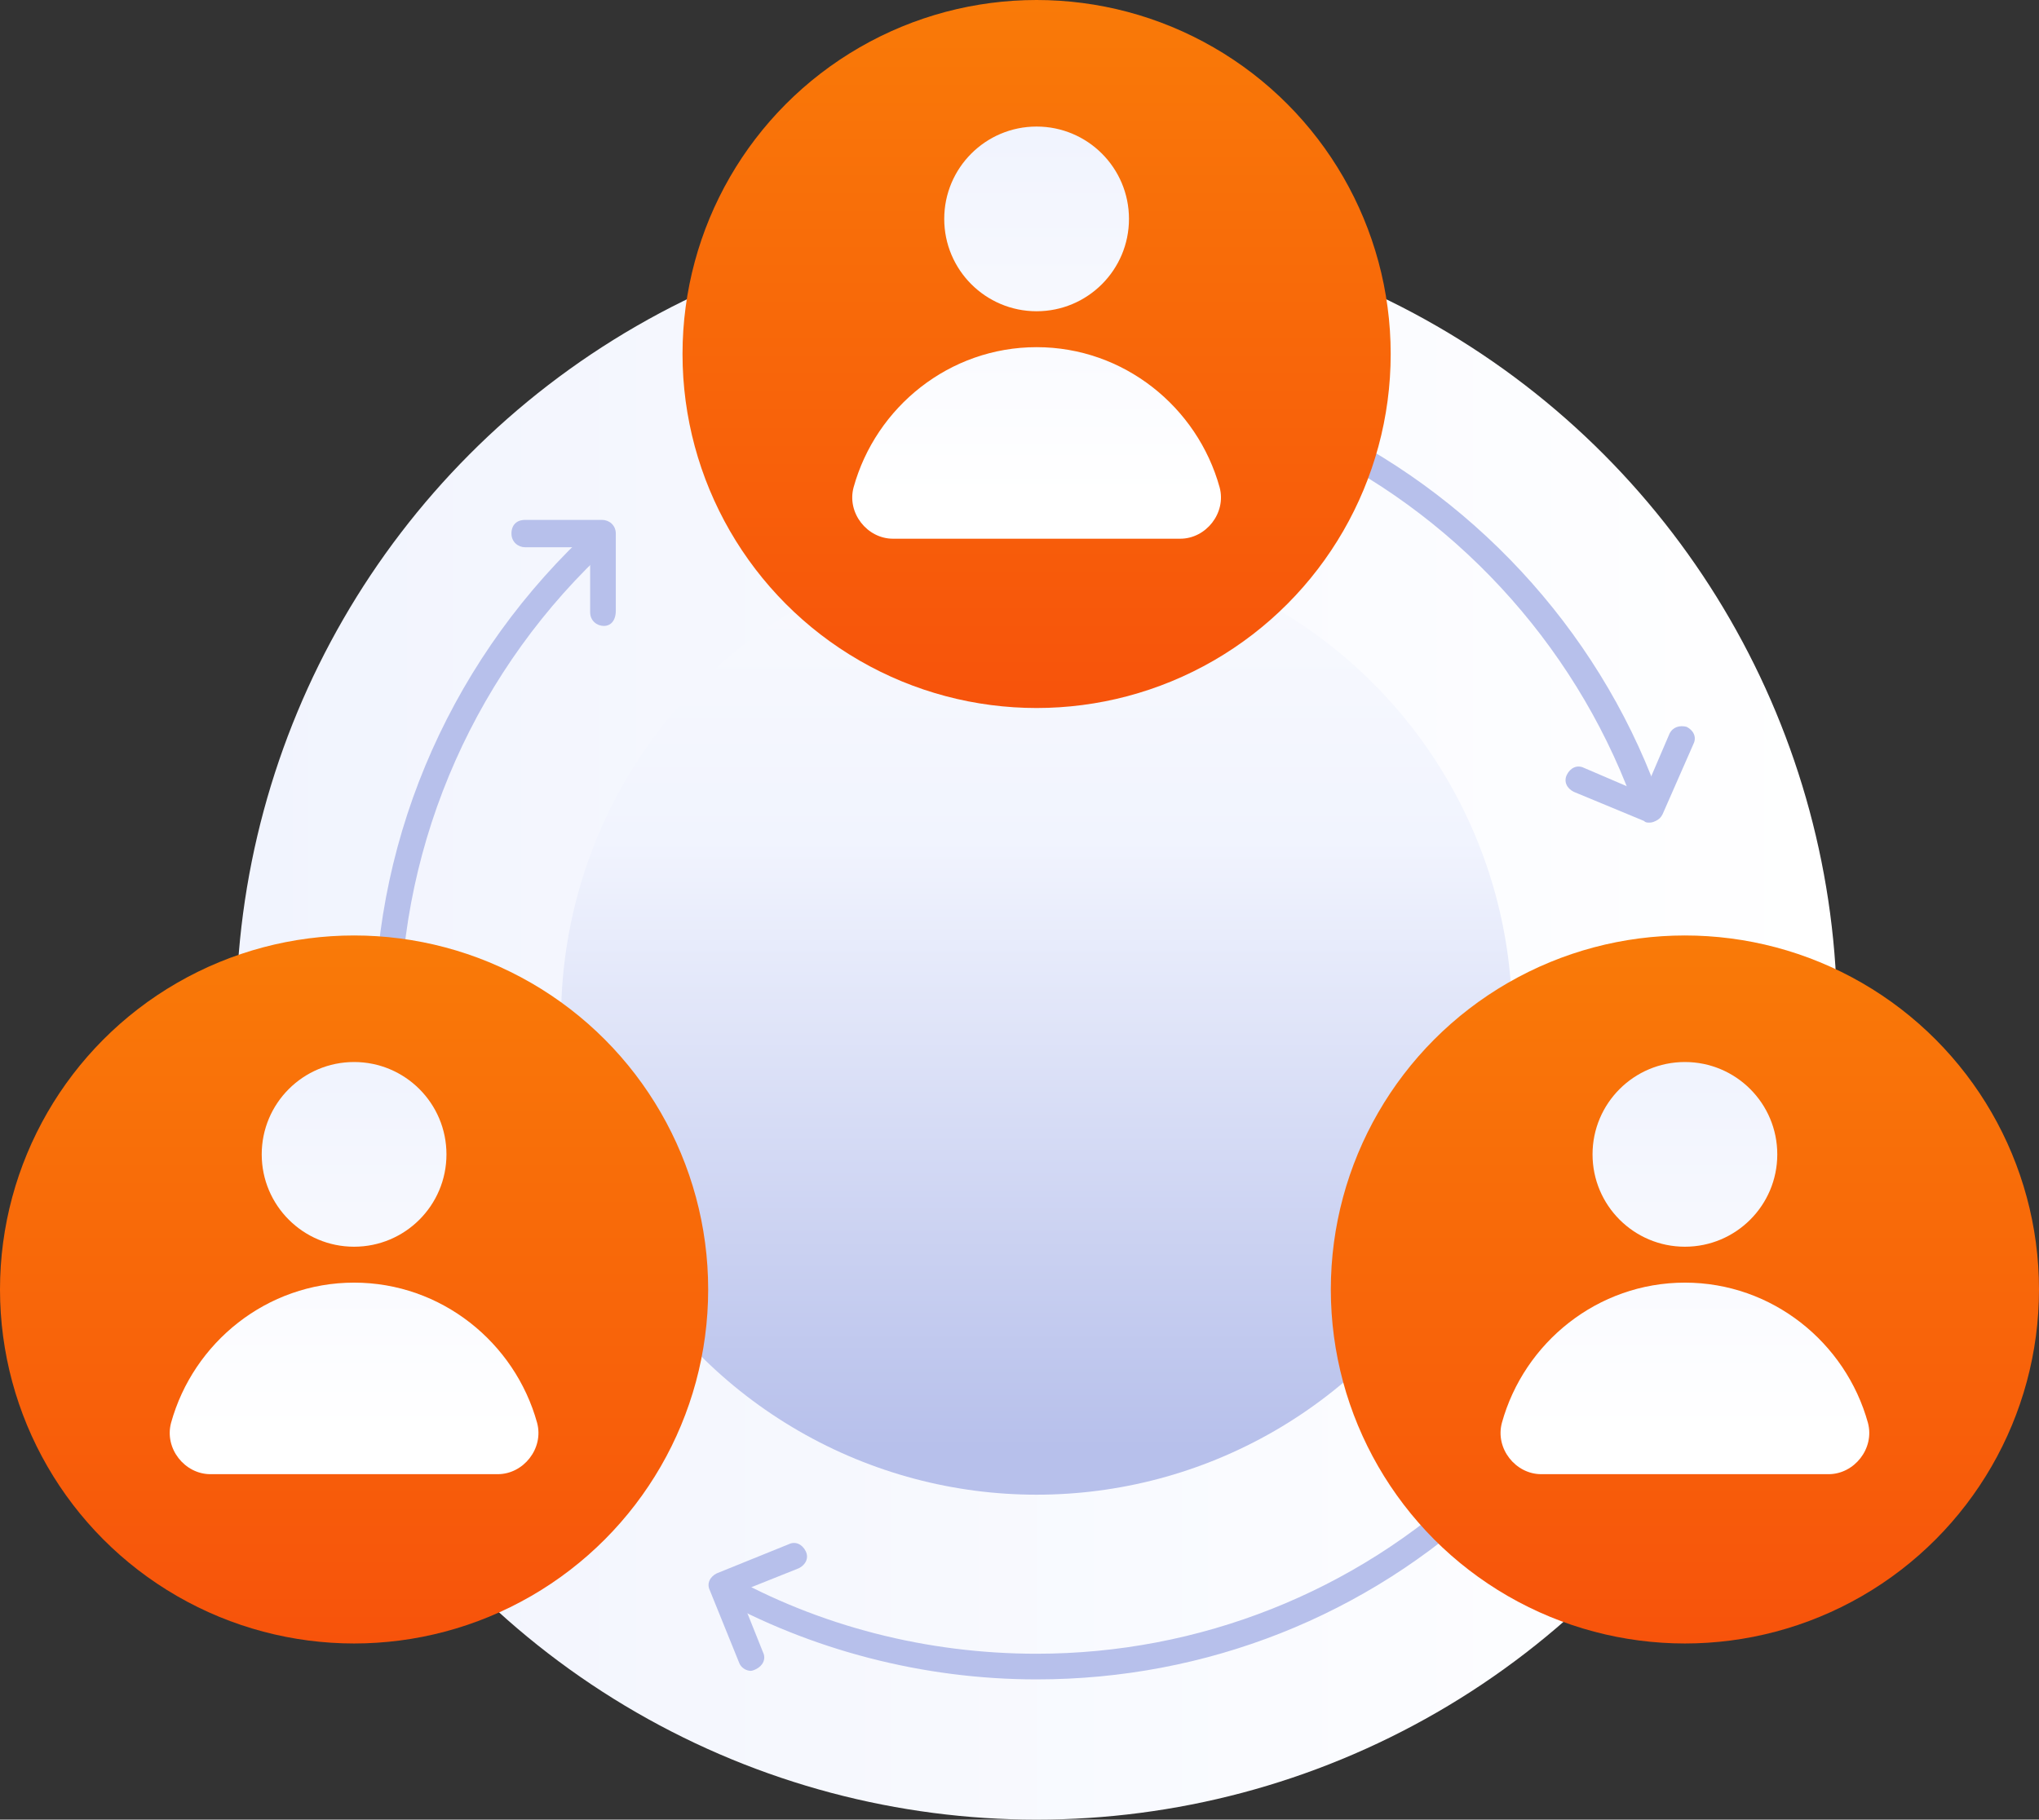<?xml version="1.0" encoding="utf-8"?>
<!-- Generator: Adobe Illustrator 22.1.0, SVG Export Plug-In . SVG Version: 6.00 Build 0)  -->
<!DOCTYPE svg PUBLIC "-//W3C//DTD SVG 1.1//EN" "http://www.w3.org/Graphics/SVG/1.1/DTD/svg11.dtd">
<svg version="1.1" xmlns="http://www.w3.org/2000/svg" xmlns:xlink="http://www.w3.org/1999/xlink" x="0px" y="0px"
	 viewBox="0 0 119.2 106.4" style="enable-background:new 0 0 119.2 106.4;" xml:space="preserve">
<rect x="0" y="0" width="119.2" height="106.4" fill="#333333" stroke="none"/>
<style type="text/css">
	.st0{fill:url(#SVGID_1_);}
	.st1{fill:#B7C0EB;}
	.st2{fill:url(#SVGID_2_);}
	.st3{fill:url(#SVGID_3_);}
	.st4{fill:url(#SVGID_4_);}
	.st5{fill:url(#SVGID_5_);}
	.st6{fill:url(#SVGID_6_);}
	.st7{fill:url(#SVGID_7_);}
	.st8{fill:url(#SVGID_8_);}
	.st9{fill:url(#SVGID_9_);}
	.st10{fill:url(#SVGID_10_);}
	.st11{fill:url(#SVGID_11_);}
</style>
<g id="Layer_1">
</g>
<g id="Isolation_Mode">
	<linearGradient id="SVGID_1_" gradientUnits="userSpaceOnUse" x1="13.76" y1="59.591" x2="107.399" y2="59.591">
		<stop  offset="0" style="stop-color:#F1F4FE"/>
		<stop  offset="1" style="stop-color:#FFFFFF"/>
	</linearGradient>
	<circle class="st0" cx="60.6" cy="59.6" r="46.8"/>
	<path class="st1" d="M23.4,59.6h-1.5c0-11,4.7-21.4,12.8-28.8l1,1.1C27.9,39,23.4,49.1,23.4,59.6z"/>
	<path class="st1" d="M60.6,98.2c-6.6,0-13.2-1.7-18.9-4.9l0.7-1.3c5.5,3.1,11.8,4.7,18.2,4.7c9.5,0,18.6-3.6,25.5-10.1l1,1.1
		C79.9,94.5,70.5,98.2,60.6,98.2z"/>
	<path class="st1" d="M95.7,47.6c-3.2-9.3-10.1-17.1-18.9-21.4l0.7-1.3c9.2,4.5,16.4,12.6,19.7,22.3L95.7,47.6z"/>
	<linearGradient id="SVGID_2_" gradientUnits="userSpaceOnUse" x1="60.579" y1="84.627" x2="60.579" y2="17.512">
		<stop  offset="0" style="stop-color:#B7C0EB"/>
		<stop  offset="0.528" style="stop-color:#F1F4FE"/>
		<stop  offset="1" style="stop-color:#FFFFFF"/>
	</linearGradient>
	<circle class="st2" cx="60.6" cy="59.6" r="27.8"/>
	<g>
		<linearGradient id="SVGID_3_" gradientUnits="userSpaceOnUse" x1="60.579" y1="41.377" x2="60.579" y2="-0.86">
			<stop  offset="0" style="stop-color:#F7530B"/>
			<stop  offset="1" style="stop-color:#F97B08"/>
		</linearGradient>
		<circle class="st3" cx="60.6" cy="20.7" r="20.7"/>
		<g>
			<linearGradient id="SVGID_4_" gradientUnits="userSpaceOnUse" x1="60.569" y1="8.165" x2="60.569" y2="31.078">
				<stop  offset="0" style="stop-color:#F1F4FE"/>
				<stop  offset="1" style="stop-color:#FFFFFF"/>
			</linearGradient>
			<circle class="st4" cx="60.6" cy="12.8" r="5.4"/>
			<linearGradient id="SVGID_5_" gradientUnits="userSpaceOnUse" x1="60.569" y1="6.165" x2="60.569" y2="29.078">
				<stop  offset="0" style="stop-color:#F1F4FE"/>
				<stop  offset="1" style="stop-color:#FFFFFF"/>
			</linearGradient>
			<path class="st5" d="M69,31.5c1.5,0,2.7-1.5,2.3-3c-1.3-4.7-5.6-8.2-10.7-8.2c-5.1,0-9.4,3.5-10.7,8.2c-0.4,1.5,0.8,3,2.3,3H69z"
				/>
		</g>
	</g>
	<g>
		<linearGradient id="SVGID_6_" gradientUnits="userSpaceOnUse" x1="98.515" y1="96.129" x2="98.515" y2="53.892">
			<stop  offset="0" style="stop-color:#F7530B"/>
			<stop  offset="1" style="stop-color:#F97B08"/>
		</linearGradient>
		<circle class="st6" cx="98.5" cy="75.4" r="20.7"/>
		<g>
			<linearGradient id="SVGID_7_" gradientUnits="userSpaceOnUse" x1="98.504" y1="62.917" x2="98.504" y2="85.83">
				<stop  offset="0" style="stop-color:#F1F4FE"/>
				<stop  offset="1" style="stop-color:#FFFFFF"/>
			</linearGradient>
			<circle class="st7" cx="98.5" cy="67.5" r="5.4"/>
			<linearGradient id="SVGID_8_" gradientUnits="userSpaceOnUse" x1="98.504" y1="60.917" x2="98.504" y2="83.83">
				<stop  offset="0" style="stop-color:#F1F4FE"/>
				<stop  offset="1" style="stop-color:#FFFFFF"/>
			</linearGradient>
			<path class="st8" d="M106.9,86.2c1.5,0,2.7-1.5,2.3-3c-1.3-4.7-5.6-8.2-10.7-8.2c-5.1,0-9.4,3.5-10.7,8.2c-0.4,1.5,0.8,3,2.3,3
				H106.9z"/>
		</g>
	</g>
	<g>
		<linearGradient id="SVGID_9_" gradientUnits="userSpaceOnUse" x1="20.689" y1="96.129" x2="20.689" y2="53.892">
			<stop  offset="0" style="stop-color:#F7530B"/>
			<stop  offset="1" style="stop-color:#F97B08"/>
		</linearGradient>
		<circle class="st9" cx="20.7" cy="75.4" r="20.7"/>
		<g>
			<linearGradient id="SVGID_10_" gradientUnits="userSpaceOnUse" x1="20.678" y1="62.917" x2="20.678" y2="85.83">
				<stop  offset="0" style="stop-color:#F1F4FE"/>
				<stop  offset="1" style="stop-color:#FFFFFF"/>
			</linearGradient>
			<circle class="st10" cx="20.7" cy="67.5" r="5.4"/>
			<linearGradient id="SVGID_11_" gradientUnits="userSpaceOnUse" x1="20.678" y1="60.917" x2="20.678" y2="83.83">
				<stop  offset="0" style="stop-color:#F1F4FE"/>
				<stop  offset="1" style="stop-color:#FFFFFF"/>
			</linearGradient>
			<path class="st11" d="M29.1,86.2c1.5,0,2.7-1.5,2.3-3c-1.3-4.7-5.6-8.2-10.7-8.2s-9.4,3.5-10.7,8.2c-0.4,1.5,0.8,3,2.3,3H29.1z"
				/>
		</g>
	</g>
	<path class="st1" d="M35.3,36.6c-0.4,0-0.8-0.3-0.8-0.8v-3.8h-3.8c-0.4,0-0.8-0.3-0.8-0.8s0.3-0.8,0.8-0.8h4.5
		c0.4,0,0.8,0.3,0.8,0.8v4.5C36,36.3,35.7,36.6,35.3,36.6z"/>
	<path class="st1" d="M96.4,48.1c-0.1,0-0.2,0-0.3-0.1L92,46.3c-0.4-0.2-0.6-0.6-0.4-1s0.6-0.6,1-0.4l3.5,1.5l1.5-3.5
		c0.2-0.4,0.6-0.5,1-0.4c0.4,0.2,0.6,0.6,0.4,1l-1.8,4.1c-0.1,0.2-0.2,0.3-0.4,0.4C96.6,48.1,96.5,48.1,96.4,48.1z"/>
	<path class="st1" d="M43.9,97.7c-0.3,0-0.6-0.2-0.7-0.5L41.5,93c-0.2-0.4,0-0.8,0.4-1l4.2-1.7c0.4-0.2,0.8,0,1,0.4
		c0.2,0.4,0,0.8-0.4,1l-3.5,1.4l1.4,3.5c0.2,0.4,0,0.8-0.4,1C44,97.7,43.9,97.7,43.9,97.7z"/>
</g>
</svg>
